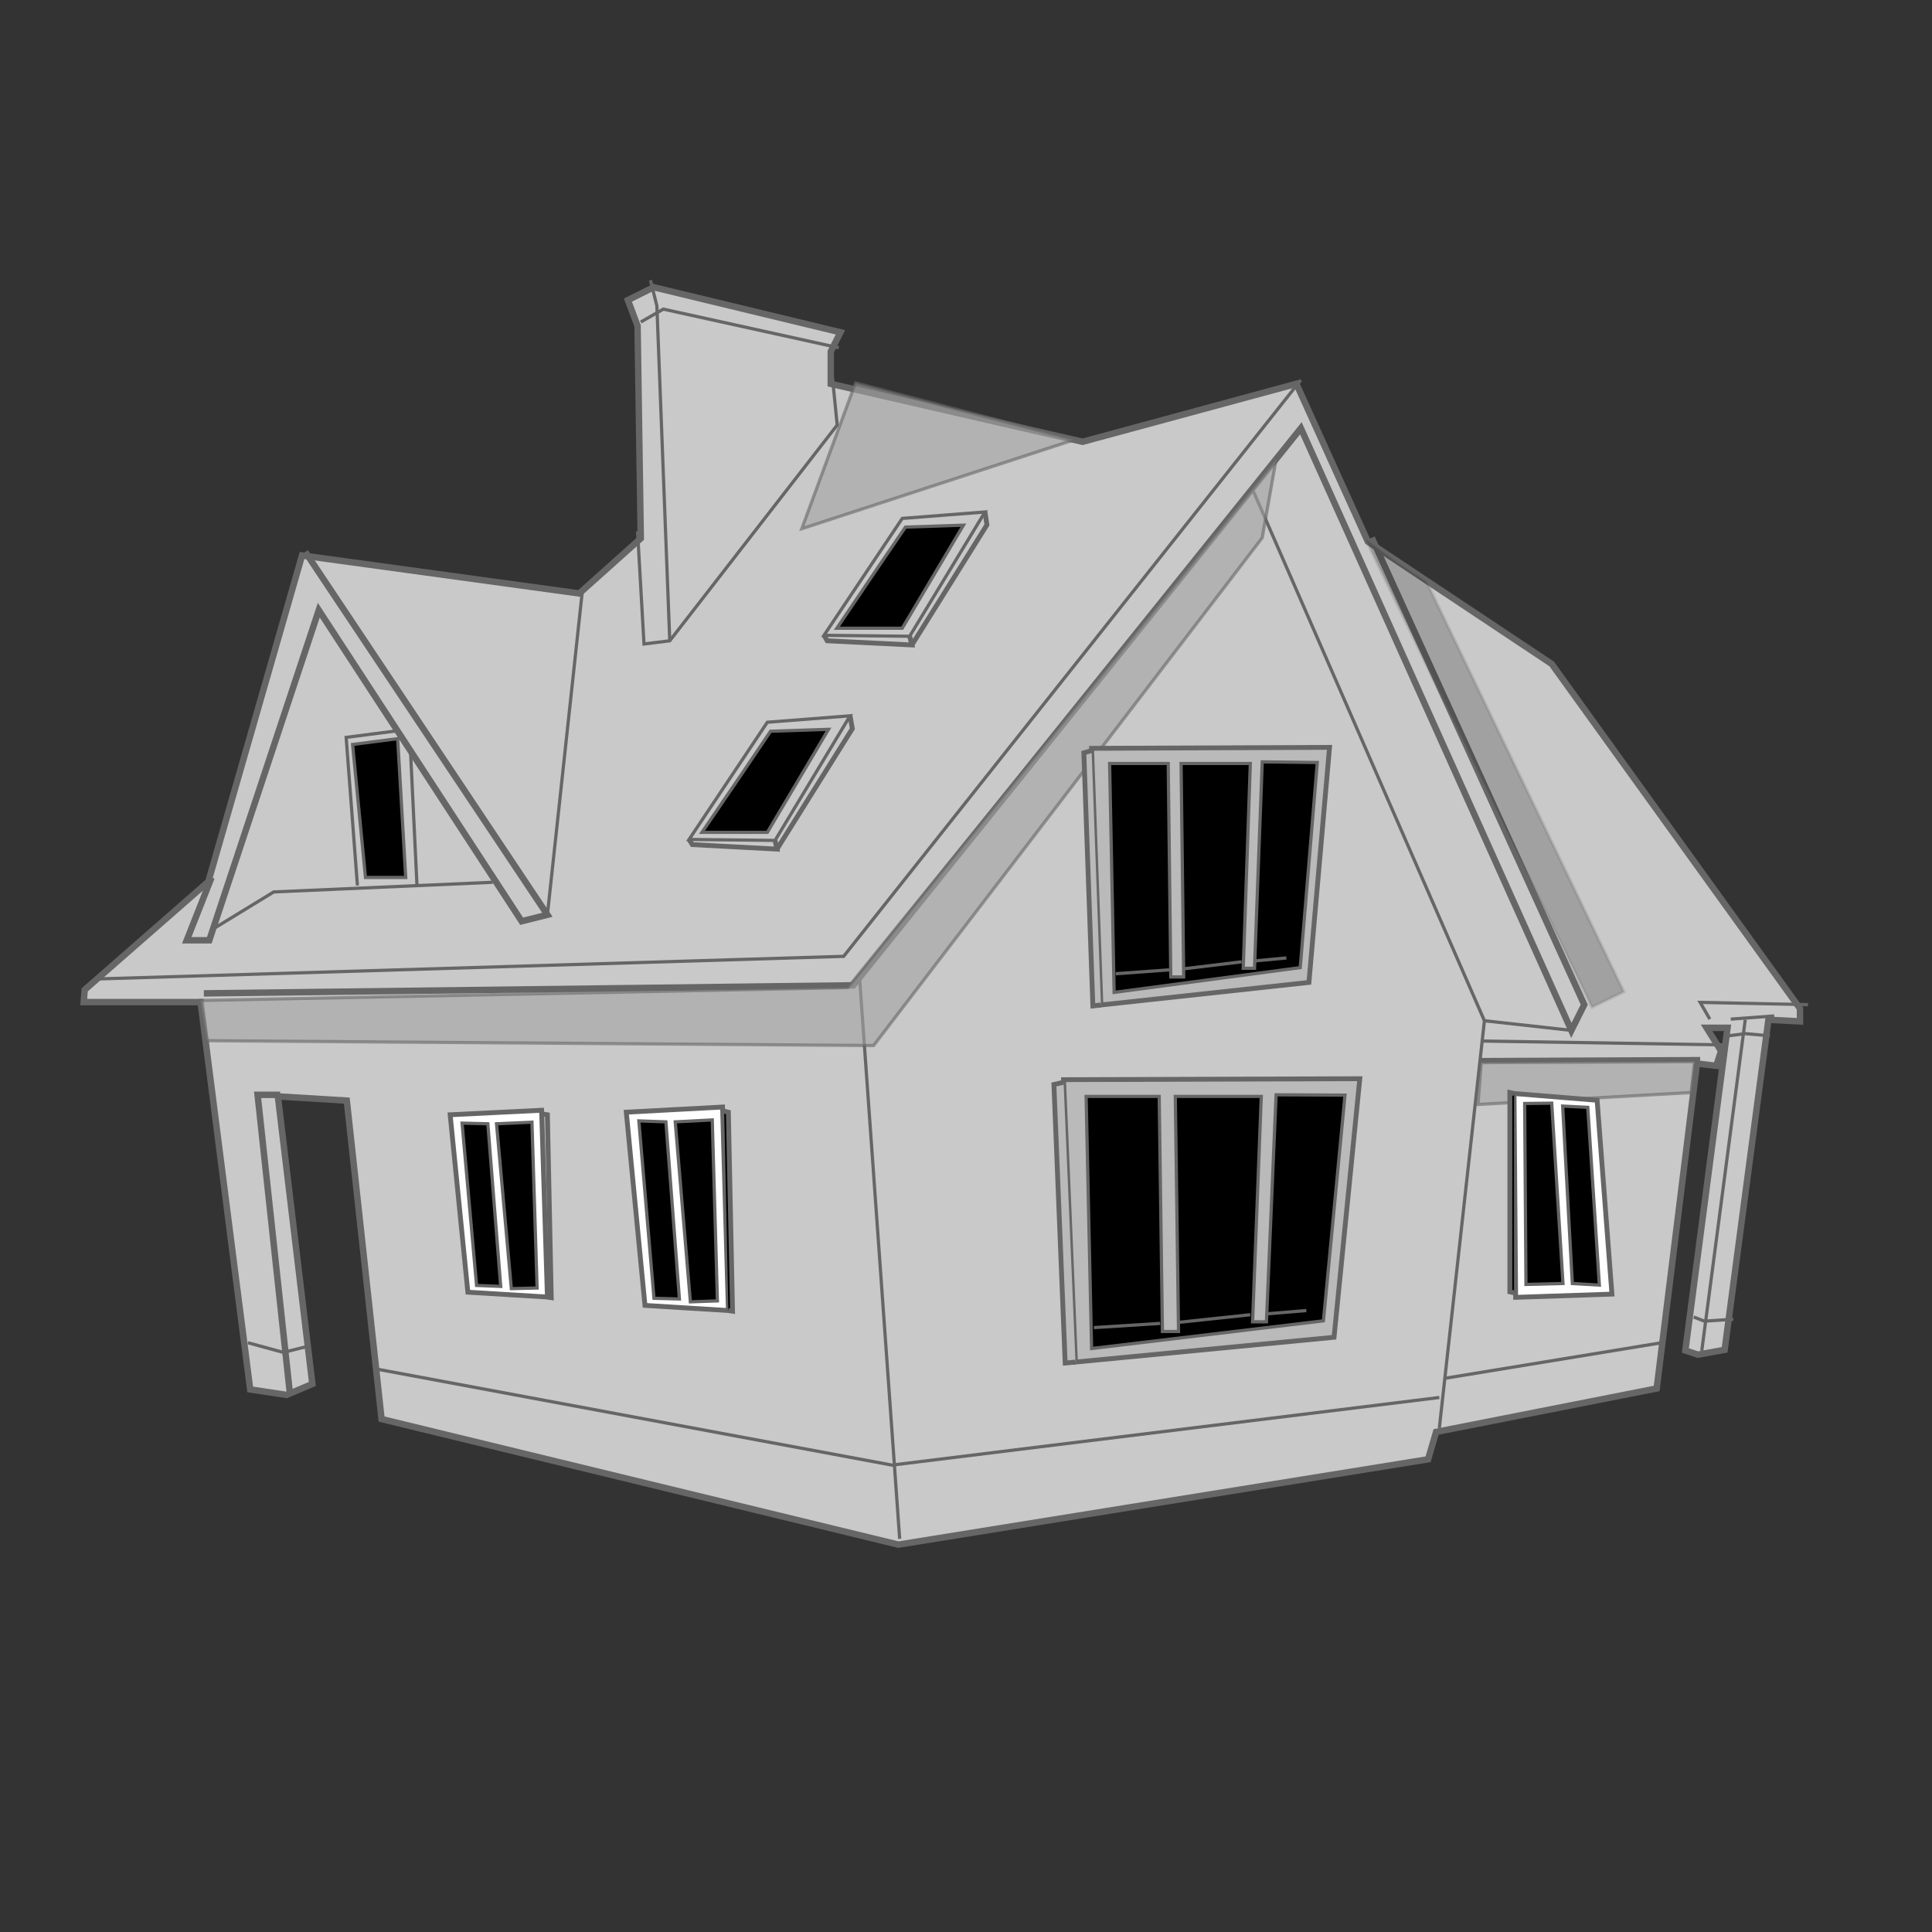 <?xml version="1.0" encoding="utf-8"?>
<!-- Generator: Adobe Illustrator 26.2.1, SVG Export Plug-In . SVG Version: 6.00 Build 0)  -->
<svg version="1.1" id="Layer_3" xmlns="http://www.w3.org/2000/svg" xmlns:xlink="http://www.w3.org/1999/xlink" x="0px" y="0px"
	 viewBox="0 0 600 600" style="enable-background:new 0 0 600 600;" xml:space="preserve">
<rect x="0" y="0" width="600" height="600" fill="#333333" stroke="none"/>
<style type="text/css">
	.st0{fill:#C9C9C9;stroke:#666666;stroke-width:2;stroke-miterlimit:10;}
	.st1{fill:none;stroke:#666666;stroke-width:1.5;stroke-miterlimit:10;}
	.st2{fill:none;stroke:#666666;stroke-miterlimit:10;}
	.st3{fill:none;stroke:#666666;stroke-width:2;stroke-miterlimit:10;}
	.st4{opacity:0.6;fill:#A3A3A3;stroke:#666666;stroke-miterlimit:10;enable-background:new    ;}
	.st5{fill:#FFFFFF;stroke:#666666;stroke-width:1.5;stroke-miterlimit:10;}
	.st6{stroke:#666666;stroke-miterlimit:10;}
	.st7{stroke:#666666;stroke-width:1.5;stroke-miterlimit:10;}
	.st8{fill:#BABABA;stroke:#666666;stroke-width:1.5;stroke-miterlimit:10;}
	.st9{opacity:0.2;stroke:#666666;stroke-miterlimit:10;enable-background:new    ;}
</style>
<polygon class="st0" points="26.3,307.4 64.7,273.8 93.8,172.5 179.9,184.3 199,167.2 198,101.2 195,93.2 203,89.2 261,103.2 
	258,109.2 258,119.2 336.2,137.2 402.6,119.2 424.8,168.2 481.9,206.2 559,313.2 559,317.2 549.2,316.7 535.6,419.2 527.3,420.7 
	523.4,419.4 536.5,319.2 530,319.2 534.5,326.4 533,331 527,330.3 514.5,431.2 446,444.7 443.5,453.2 279,479.7 118.5,440.7 
	107.7,341.8 86.3,340.5 97,429.8 89,433.2 77.7,431.5 73,395 62.3,311.2 26,311.2 "/>
<line class="st1" x1="528" y1="329" x2="460" y2="329.3"/>
<polyline class="st2" points="561.5,312 528,311.3 531,316.5 "/>
<line class="st2" x1="535.5" y1="324.5" x2="460" y2="323.3"/>
<polyline class="st3" points="63.3,308.5 265,306 404,133 488,320 492,312 426,167 "/>
<polygon class="st4" points="265.7,118.9 249,164.2 333.5,136.6 "/>
<polyline class="st2" points="31,304 262,297 404,118 "/>
<polyline class="st2" points="258.5,117 260,132 208,199 200,200 198,165 "/>
<polyline class="st2" points="208,199 204,95 202,87 "/>
<polyline class="st2" points="199,100 206,96 260.5,108 "/>
<polyline class="st3" points="94.8,171.4 170,284.1 162,286.1 99,189.5 65,292 58,292 65.7,272.5 "/>
<polyline class="st2" points="67,288 85,277 153,274 "/>
<line class="st2" x1="180.9" y1="183.1" x2="170" y2="284.1"/>
<line class="st2" x1="266.9" y1="303" x2="279.4" y2="477.9"/>
<polyline class="st2" points="77,417 88,420 96,418 "/>
<polyline class="st2" points="116,425 277,455 447,434 "/>
<line class="st2" x1="449" y1="428" x2="516" y2="417"/>
<polyline class="st2" points="526,409 529.3,410.3 538.3,409.7 "/>
<polygon class="st4" points="459,343 525.2,339.3 526.3,329.7 460,330 "/>
<line class="st2" x1="537.5" y1="316.5" x2="551" y2="315.5"/>
<polyline class="st2" points="536.7,321.7 542,321 549.7,321.7 "/>
<line class="st2" x1="542" y1="316.7" x2="528.5" y2="419.5"/>
<polyline class="st3" points="87,340 80,340 90,432.5 "/>
<g>
	<polygon class="st5" points="139.8,346.2 145.3,401.3 170,402.8 168.2,344.8 	"/>
	<polygon class="st6" points="143.5,348.8 148,399.2 155.5,399.5 151.5,349 	"/>
	<polygon class="st6" points="154.2,349 158.8,400.2 166.8,400 165.2,348.5 	"/>
	<polyline class="st1" points="168.8,346 170,346.2 171.2,403 170,402.8 	"/>
</g>
<g>
	<polygon class="st5" points="194.5,345.4 200.3,405.4 226.2,407 224.4,343.8 	"/>
	<polygon class="st6" points="198.4,348.1 203.1,403.2 211,403.4 206.8,348.4 	"/>
	<polygon class="st6" points="209.7,348.4 214.4,404.3 222.8,404 221.2,347.8 	"/>
	<polyline class="st7" points="224.9,345.1 226.2,345.4 227.5,407.2 226.2,407 	"/>
</g>
<g>
	<polygon class="st8" points="330.3,335.3 334,423 414.3,415.3 422.3,335 	"/>
	<polygon class="st6" points="337.3,340.5 339,418.8 411,410.2 417.7,340.1 396.3,340 393.3,410.5 389,410.5 391.7,340.5 365,340.5 
		366,413.5 361,413.5 360,340.5 	"/>
	<line class="st2" x1="405.7" y1="407" x2="393.7" y2="408"/>
	<line class="st2" x1="388.3" y1="408.3" x2="365.7" y2="410.7"/>
	<line class="st2" x1="360.3" y1="411" x2="339.7" y2="412.3"/>
	<polyline class="st8" points="330.3,336.1 327.3,336.8 330.8,423.3 334,423 	"/>
</g>
<polyline class="st2" points="488,320 461,317 447,443.5 "/>
<line class="st2" x1="461" y1="317" x2="389" y2="152"/>
<polygon class="st4" points="64.3,323.2 271.3,324.7 392,167 396.3,142.7 263.3,306.7 62.3,310.7 "/>
<g>
	<polygon class="st2" points="238.3,224.3 214,260.7 240.7,261 264,222.3 	"/>
	<polygon class="st6" points="218,258.5 230.4,240.3 239.3,227.1 257.3,226.5 238.3,258.5 	"/>
	<polyline class="st1" points="214,260.7 215,262.3 241.3,263.7 240.7,261 	"/>
	<polyline class="st1" points="241.3,263.7 264.7,226.3 264,222.3 	"/>
</g>
<polyline class="st2" points="111,275 107.5,229 123,227 "/>
<line class="st2" x1="127.5" y1="233.5" x2="129.5" y2="275"/>
<polygon class="st6" points="113.5,272.5 109.5,231.2 123.5,229.4 126,272.5 "/>
<g>
	<polygon class="st5" points="500.6,401.9 496,341.7 470.2,339.6 470.7,402.9 	"/>
	<polygon class="st6" points="496.7,399.1 493.1,343.9 485.3,343.5 488.3,398.6 	"/>
	<polygon class="st6" points="485.4,398.6 481.9,342.6 473.5,342.7 473.9,398.9 	"/>
	<polyline class="st7" points="470.2,401.5 468.9,401.2 468.9,339.3 470.2,339.6 	"/>
</g>
<g>
	<polygon class="st8" points="339,232.4 341.9,312.1 406.5,305.1 412.9,232.1 	"/>
	<polygon class="st6" points="344.6,237.1 346,308.2 403.8,300.5 409.1,236.8 392,236.6 389.6,300.7 386.1,300.7 388.3,237.1 
		366.8,237.1 367.6,303.4 363.6,303.4 362.8,237.1 	"/>
	<line class="st2" x1="399.5" y1="297.5" x2="389.9" y2="298.4"/>
	<line class="st2" x1="385.6" y1="298.7" x2="367.4" y2="300.9"/>
	<line class="st2" x1="363.1" y1="301.2" x2="346.5" y2="302.4"/>
	<polyline class="st8" points="339,233.1 336.6,233.8 339.4,312.4 341.9,312.1 	"/>
</g>
<g>
	<polygon class="st2" points="280.2,161 255.9,197.3 282.5,197.6 305.9,159 	"/>
	<polygon class="st6" points="259.9,195.1 272.2,176.9 281.2,163.7 299.2,163.1 280.2,195.1 	"/>
	<polyline class="st1" points="255.9,197.3 256.9,199 283.2,200.3 282.5,197.6 	"/>
	<polyline class="st1" points="283.2,200.3 306.5,163 305.9,159 	"/>
</g>
<polygon class="st9" points="504.3,308 494.4,312.8 424.1,167.4 434,174.7 443,180.6 "/>
</svg>
